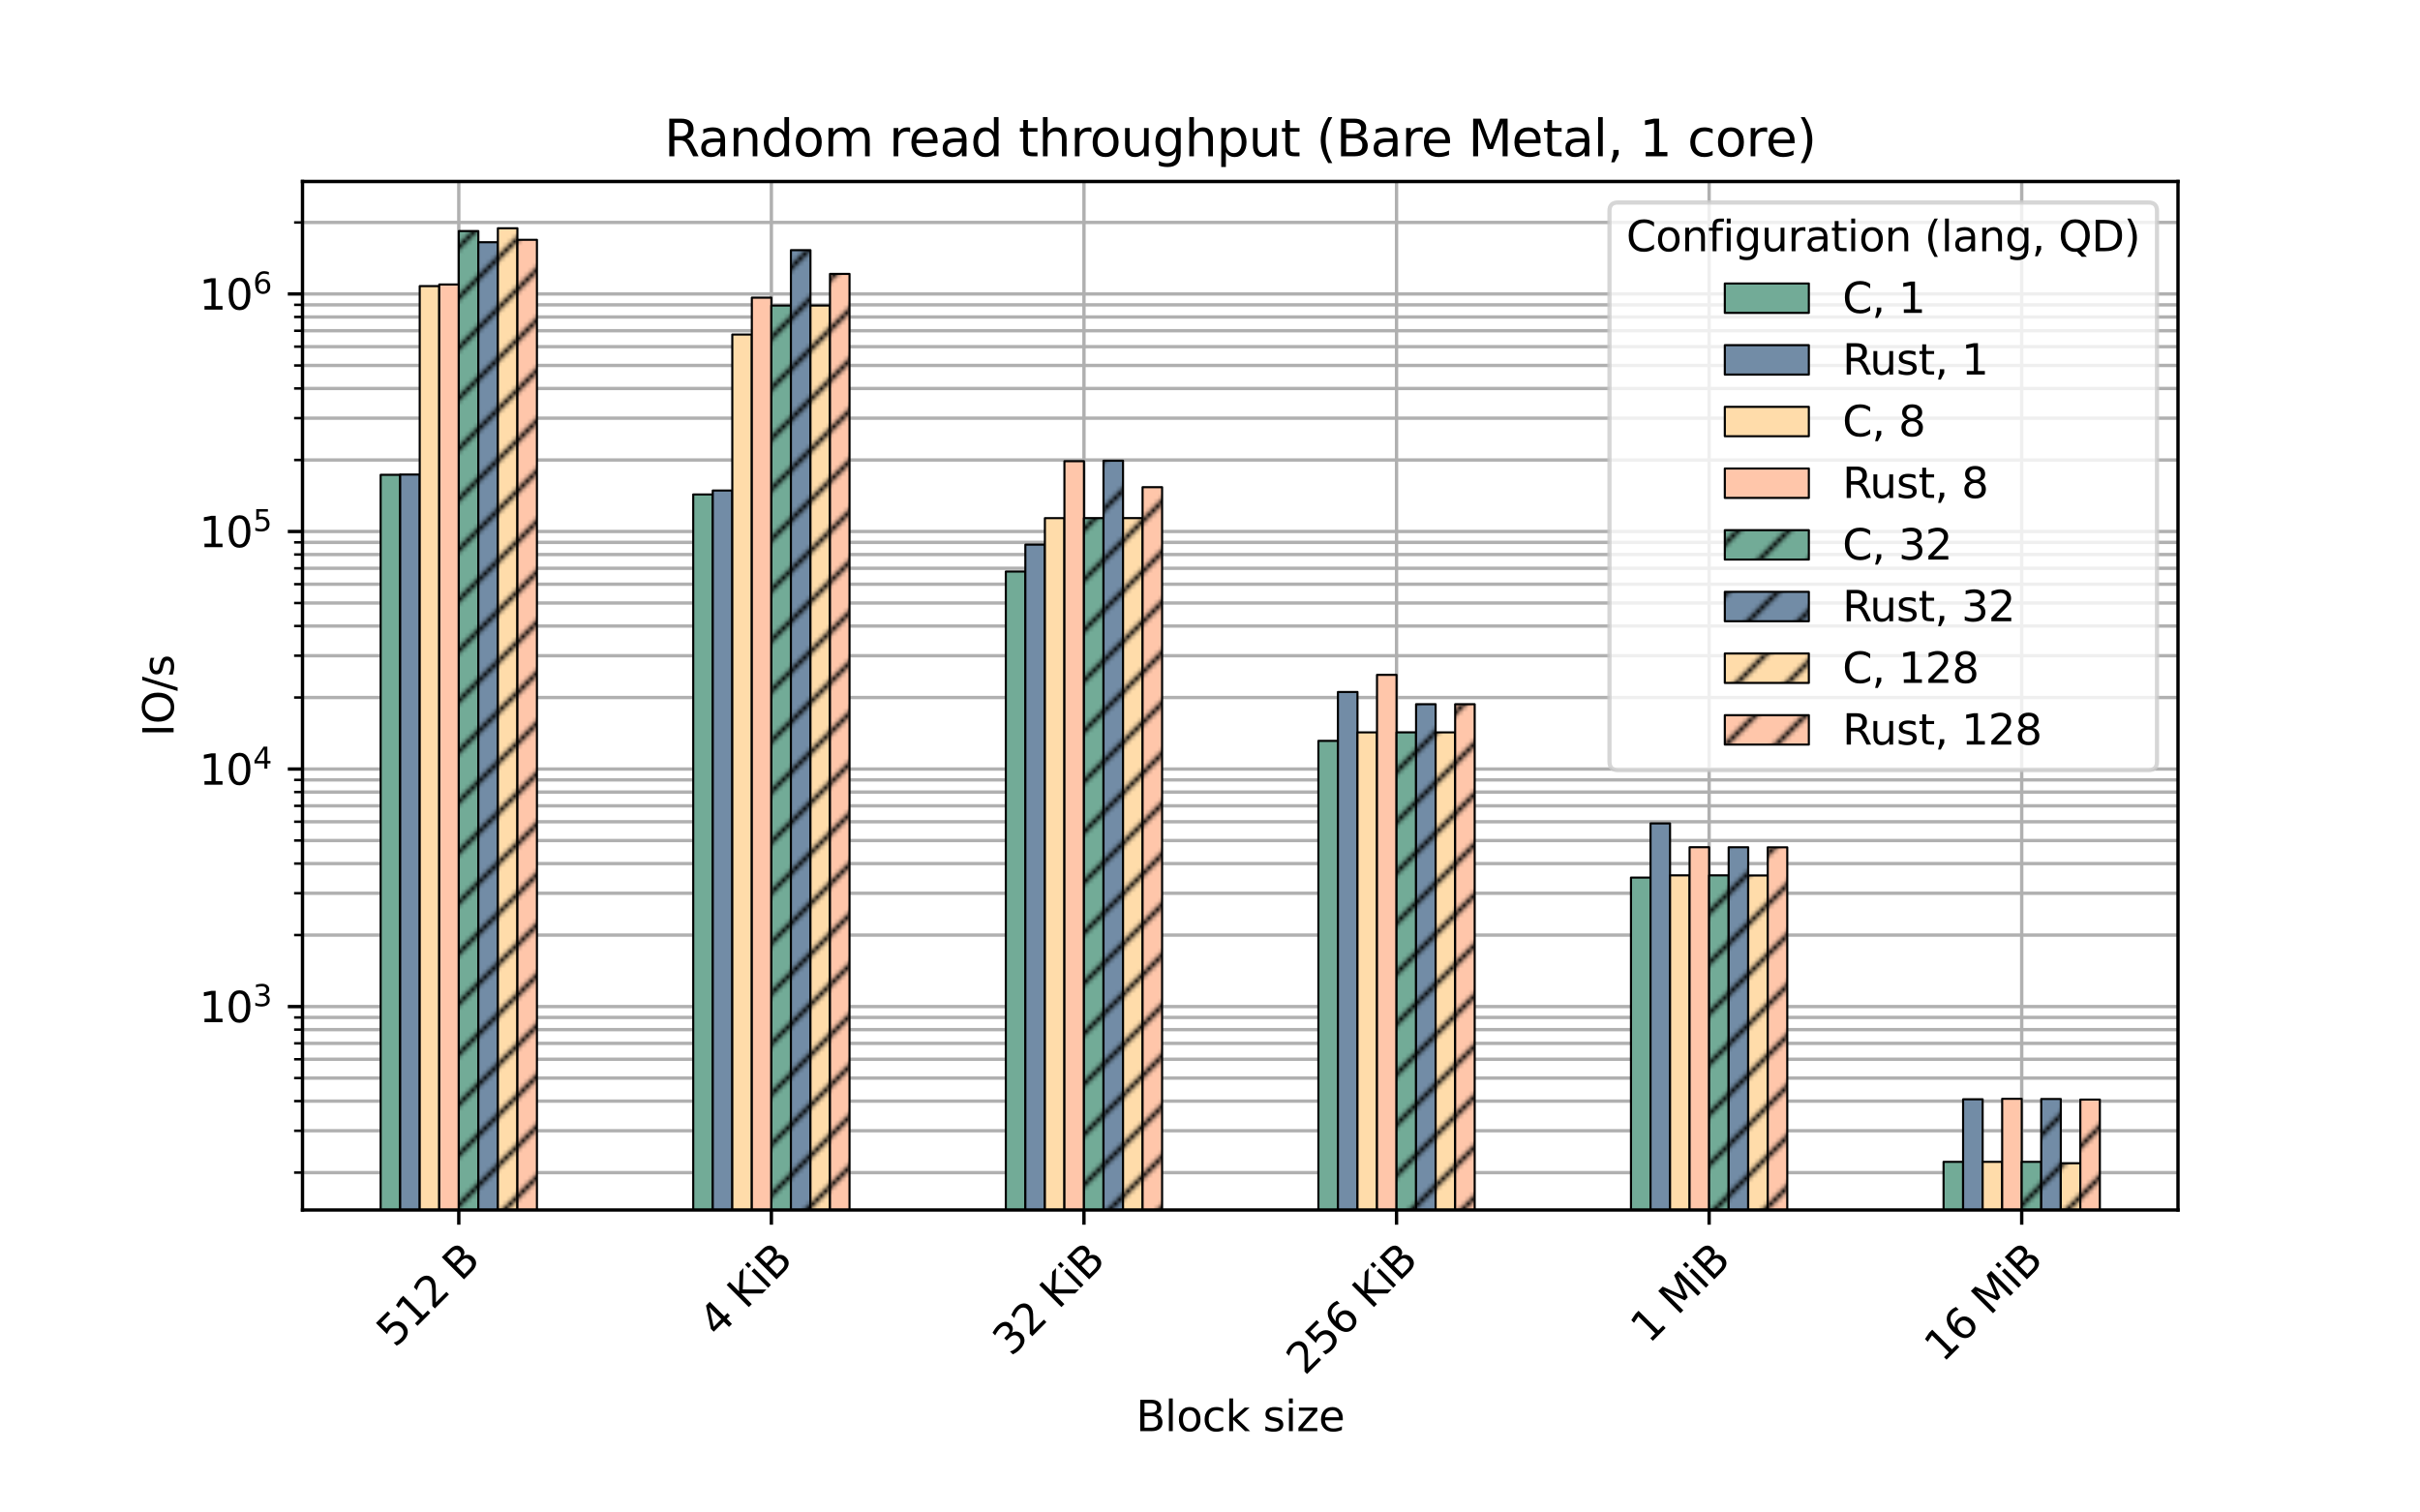 <?xml version="1.0" encoding="utf-8" standalone="no"?>
<!DOCTYPE svg PUBLIC "-//W3C//DTD SVG 1.1//EN"
  "http://www.w3.org/Graphics/SVG/1.1/DTD/svg11.dtd">
<svg xmlns:xlink="http://www.w3.org/1999/xlink" width="576pt" height="360pt" viewBox="0 0 576 360" xmlns="http://www.w3.org/2000/svg" version="1.1">
 <defs>
  <style type="text/css">*{stroke-linejoin: round; stroke-linecap: butt}</style>
 </defs>
 <g id="figure_1">
  <g id="patch_1">
   <path d="M 0 360 
L 576 360 
L 576 0 
L 0 0 
z
" style="fill: #ffffff"/>
  </g>
  <g id="axes_1">
   <g id="patch_2">
    <path d="M 72 288 
L 518.4 288 
L 518.4 43.2 
L 72 43.2 
z
" style="fill: #ffffff"/>
   </g>
   <g id="matplotlib.axis_1">
    <g id="xtick_1">
     <g id="line2d_1">
      <path d="M 109.2 288 
L 109.2 43.2 
" clip-path="url(#p7465d5b34d)" style="fill: none; stroke: #b0b0b0; stroke-width: 0.8; stroke-linecap: square"/>
     </g>
     <g id="line2d_2">
      <defs>
       <path id="m6e7f60234b" d="M 0 0 
L 0 3.5 
" style="stroke: #000000; stroke-width: 0.8"/>
      </defs>
      <g>
       <use xlink:href="#m6e7f60234b" x="109.2" y="288" style="stroke: #000000; stroke-width: 0.8"/>
      </g>
     </g>
     <g id="text_1">
      <!-- 512 B -->
      <g transform="translate(93.977 320.968) rotate(-45) scale(0.1 -0.1)">
       <defs>
        <path id="DejaVuSans-35" d="M 691 4666 
L 3169 4666 
L 3169 4134 
L 1269 4134 
L 1269 2991 
Q 1406 3038 1543 3061 
Q 1681 3084 1819 3084 
Q 2600 3084 3056 2656 
Q 3513 2228 3513 1497 
Q 3513 744 3044 326 
Q 2575 -91 1722 -91 
Q 1428 -91 1123 -41 
Q 819 9 494 109 
L 494 744 
Q 775 591 1075 516 
Q 1375 441 1709 441 
Q 2250 441 2565 725 
Q 2881 1009 2881 1497 
Q 2881 1984 2565 2268 
Q 2250 2553 1709 2553 
Q 1456 2553 1204 2497 
Q 953 2441 691 2322 
L 691 4666 
z
" transform="scale(0.016)"/>
        <path id="DejaVuSans-31" d="M 794 531 
L 1825 531 
L 1825 4091 
L 703 3866 
L 703 4441 
L 1819 4666 
L 2450 4666 
L 2450 531 
L 3481 531 
L 3481 0 
L 794 0 
L 794 531 
z
" transform="scale(0.016)"/>
        <path id="DejaVuSans-32" d="M 1228 531 
L 3431 531 
L 3431 0 
L 469 0 
L 469 531 
Q 828 903 1448 1529 
Q 2069 2156 2228 2338 
Q 2531 2678 2651 2914 
Q 2772 3150 2772 3378 
Q 2772 3750 2511 3984 
Q 2250 4219 1831 4219 
Q 1534 4219 1204 4116 
Q 875 4013 500 3803 
L 500 4441 
Q 881 4594 1212 4672 
Q 1544 4750 1819 4750 
Q 2544 4750 2975 4387 
Q 3406 4025 3406 3419 
Q 3406 3131 3298 2873 
Q 3191 2616 2906 2266 
Q 2828 2175 2409 1742 
Q 1991 1309 1228 531 
z
" transform="scale(0.016)"/>
        <path id="DejaVuSans-20" transform="scale(0.016)"/>
        <path id="DejaVuSans-42" d="M 1259 2228 
L 1259 519 
L 2272 519 
Q 2781 519 3026 730 
Q 3272 941 3272 1375 
Q 3272 1813 3026 2020 
Q 2781 2228 2272 2228 
L 1259 2228 
z
M 1259 4147 
L 1259 2741 
L 2194 2741 
Q 2656 2741 2882 2914 
Q 3109 3088 3109 3444 
Q 3109 3797 2882 3972 
Q 2656 4147 2194 4147 
L 1259 4147 
z
M 628 4666 
L 2241 4666 
Q 2963 4666 3353 4366 
Q 3744 4066 3744 3513 
Q 3744 3084 3544 2831 
Q 3344 2578 2956 2516 
Q 3422 2416 3680 2098 
Q 3938 1781 3938 1306 
Q 3938 681 3513 340 
Q 3088 0 2303 0 
L 628 0 
L 628 4666 
z
" transform="scale(0.016)"/>
       </defs>
       <use xlink:href="#DejaVuSans-35"/>
       <use xlink:href="#DejaVuSans-31" x="63.623"/>
       <use xlink:href="#DejaVuSans-32" x="127.246"/>
       <use xlink:href="#DejaVuSans-20" x="190.869"/>
       <use xlink:href="#DejaVuSans-42" x="222.656"/>
      </g>
     </g>
    </g>
    <g id="xtick_2">
     <g id="line2d_3">
      <path d="M 183.6 288 
L 183.6 43.2 
" clip-path="url(#p7465d5b34d)" style="fill: none; stroke: #b0b0b0; stroke-width: 0.8; stroke-linecap: square"/>
     </g>
     <g id="line2d_4">
      <g>
       <use xlink:href="#m6e7f60234b" x="183.6" y="288" style="stroke: #000000; stroke-width: 0.8"/>
      </g>
     </g>
     <g id="text_2">
      <!-- 4 KiB -->
      <g transform="translate(170.774 318.572) rotate(-45) scale(0.1 -0.1)">
       <defs>
        <path id="DejaVuSans-34" d="M 2419 4116 
L 825 1625 
L 2419 1625 
L 2419 4116 
z
M 2253 4666 
L 3047 4666 
L 3047 1625 
L 3713 1625 
L 3713 1100 
L 3047 1100 
L 3047 0 
L 2419 0 
L 2419 1100 
L 313 1100 
L 313 1709 
L 2253 4666 
z
" transform="scale(0.016)"/>
        <path id="DejaVuSans-4b" d="M 628 4666 
L 1259 4666 
L 1259 2694 
L 3353 4666 
L 4166 4666 
L 1850 2491 
L 4331 0 
L 3500 0 
L 1259 2247 
L 1259 0 
L 628 0 
L 628 4666 
z
" transform="scale(0.016)"/>
        <path id="DejaVuSans-69" d="M 603 3500 
L 1178 3500 
L 1178 0 
L 603 0 
L 603 3500 
z
M 603 4863 
L 1178 4863 
L 1178 4134 
L 603 4134 
L 603 4863 
z
" transform="scale(0.016)"/>
       </defs>
       <use xlink:href="#DejaVuSans-34"/>
       <use xlink:href="#DejaVuSans-20" x="63.623"/>
       <use xlink:href="#DejaVuSans-4b" x="95.41"/>
       <use xlink:href="#DejaVuSans-69" x="160.986"/>
       <use xlink:href="#DejaVuSans-42" x="188.77"/>
      </g>
     </g>
    </g>
    <g id="xtick_3">
     <g id="line2d_5">
      <path d="M 258 288 
L 258 43.2 
" clip-path="url(#p7465d5b34d)" style="fill: none; stroke: #b0b0b0; stroke-width: 0.8; stroke-linecap: square"/>
     </g>
     <g id="line2d_6">
      <g>
       <use xlink:href="#m6e7f60234b" x="258" y="288" style="stroke: #000000; stroke-width: 0.8"/>
      </g>
     </g>
     <g id="text_3">
      <!-- 32 KiB -->
      <g transform="translate(240.675 323.071) rotate(-45) scale(0.1 -0.1)">
       <defs>
        <path id="DejaVuSans-33" d="M 2597 2516 
Q 3050 2419 3304 2112 
Q 3559 1806 3559 1356 
Q 3559 666 3084 287 
Q 2609 -91 1734 -91 
Q 1441 -91 1130 -33 
Q 819 25 488 141 
L 488 750 
Q 750 597 1062 519 
Q 1375 441 1716 441 
Q 2309 441 2620 675 
Q 2931 909 2931 1356 
Q 2931 1769 2642 2001 
Q 2353 2234 1838 2234 
L 1294 2234 
L 1294 2753 
L 1863 2753 
Q 2328 2753 2575 2939 
Q 2822 3125 2822 3475 
Q 2822 3834 2567 4026 
Q 2313 4219 1838 4219 
Q 1578 4219 1281 4162 
Q 984 4106 628 3988 
L 628 4550 
Q 988 4650 1302 4700 
Q 1616 4750 1894 4750 
Q 2613 4750 3031 4423 
Q 3450 4097 3450 3541 
Q 3450 3153 3228 2886 
Q 3006 2619 2597 2516 
z
" transform="scale(0.016)"/>
       </defs>
       <use xlink:href="#DejaVuSans-33"/>
       <use xlink:href="#DejaVuSans-32" x="63.623"/>
       <use xlink:href="#DejaVuSans-20" x="127.246"/>
       <use xlink:href="#DejaVuSans-4b" x="159.033"/>
       <use xlink:href="#DejaVuSans-69" x="224.609"/>
       <use xlink:href="#DejaVuSans-42" x="252.393"/>
      </g>
     </g>
    </g>
    <g id="xtick_4">
     <g id="line2d_7">
      <path d="M 332.4 288 
L 332.4 43.2 
" clip-path="url(#p7465d5b34d)" style="fill: none; stroke: #b0b0b0; stroke-width: 0.8; stroke-linecap: square"/>
     </g>
     <g id="line2d_8">
      <g>
       <use xlink:href="#m6e7f60234b" x="332.4" y="288" style="stroke: #000000; stroke-width: 0.8"/>
      </g>
     </g>
     <g id="text_4">
      <!-- 256 KiB -->
      <g transform="translate(310.576 327.57) rotate(-45) scale(0.1 -0.1)">
       <defs>
        <path id="DejaVuSans-36" d="M 2113 2584 
Q 1688 2584 1439 2293 
Q 1191 2003 1191 1497 
Q 1191 994 1439 701 
Q 1688 409 2113 409 
Q 2538 409 2786 701 
Q 3034 994 3034 1497 
Q 3034 2003 2786 2293 
Q 2538 2584 2113 2584 
z
M 3366 4563 
L 3366 3988 
Q 3128 4100 2886 4159 
Q 2644 4219 2406 4219 
Q 1781 4219 1451 3797 
Q 1122 3375 1075 2522 
Q 1259 2794 1537 2939 
Q 1816 3084 2150 3084 
Q 2853 3084 3261 2657 
Q 3669 2231 3669 1497 
Q 3669 778 3244 343 
Q 2819 -91 2113 -91 
Q 1303 -91 875 529 
Q 447 1150 447 2328 
Q 447 3434 972 4092 
Q 1497 4750 2381 4750 
Q 2619 4750 2861 4703 
Q 3103 4656 3366 4563 
z
" transform="scale(0.016)"/>
       </defs>
       <use xlink:href="#DejaVuSans-32"/>
       <use xlink:href="#DejaVuSans-35" x="63.623"/>
       <use xlink:href="#DejaVuSans-36" x="127.246"/>
       <use xlink:href="#DejaVuSans-20" x="190.869"/>
       <use xlink:href="#DejaVuSans-4b" x="222.656"/>
       <use xlink:href="#DejaVuSans-69" x="288.232"/>
       <use xlink:href="#DejaVuSans-42" x="316.016"/>
      </g>
     </g>
    </g>
    <g id="xtick_5">
     <g id="line2d_9">
      <path d="M 406.8 288 
L 406.8 43.2 
" clip-path="url(#p7465d5b34d)" style="fill: none; stroke: #b0b0b0; stroke-width: 0.8; stroke-linecap: square"/>
     </g>
     <g id="line2d_10">
      <g>
       <use xlink:href="#m6e7f60234b" x="406.8" y="288" style="stroke: #000000; stroke-width: 0.8"/>
      </g>
     </g>
     <g id="text_5">
      <!-- 1 MiB -->
      <g transform="translate(392.51 320.036) rotate(-45) scale(0.1 -0.1)">
       <defs>
        <path id="DejaVuSans-4d" d="M 628 4666 
L 1569 4666 
L 2759 1491 
L 3956 4666 
L 4897 4666 
L 4897 0 
L 4281 0 
L 4281 4097 
L 3078 897 
L 2444 897 
L 1241 4097 
L 1241 0 
L 628 0 
L 628 4666 
z
" transform="scale(0.016)"/>
       </defs>
       <use xlink:href="#DejaVuSans-31"/>
       <use xlink:href="#DejaVuSans-20" x="63.623"/>
       <use xlink:href="#DejaVuSans-4d" x="95.41"/>
       <use xlink:href="#DejaVuSans-69" x="181.689"/>
       <use xlink:href="#DejaVuSans-42" x="209.473"/>
      </g>
     </g>
    </g>
    <g id="xtick_6">
     <g id="line2d_11">
      <path d="M 481.2 288 
L 481.2 43.2 
" clip-path="url(#p7465d5b34d)" style="fill: none; stroke: #b0b0b0; stroke-width: 0.8; stroke-linecap: square"/>
     </g>
     <g id="line2d_12">
      <g>
       <use xlink:href="#m6e7f60234b" x="481.2" y="288" style="stroke: #000000; stroke-width: 0.8"/>
      </g>
     </g>
     <g id="text_6">
      <!-- 16 MiB -->
      <g transform="translate(462.411 324.535) rotate(-45) scale(0.1 -0.1)">
       <use xlink:href="#DejaVuSans-31"/>
       <use xlink:href="#DejaVuSans-36" x="63.623"/>
       <use xlink:href="#DejaVuSans-20" x="127.246"/>
       <use xlink:href="#DejaVuSans-4d" x="159.033"/>
       <use xlink:href="#DejaVuSans-69" x="245.312"/>
       <use xlink:href="#DejaVuSans-42" x="273.096"/>
      </g>
     </g>
    </g>
    <g id="text_7">
     <!-- Block size -->
     <g transform="translate(270.393 340.639) scale(0.1 -0.1)">
      <defs>
       <path id="DejaVuSans-6c" d="M 603 4863 
L 1178 4863 
L 1178 0 
L 603 0 
L 603 4863 
z
" transform="scale(0.016)"/>
       <path id="DejaVuSans-6f" d="M 1959 3097 
Q 1497 3097 1228 2736 
Q 959 2375 959 1747 
Q 959 1119 1226 758 
Q 1494 397 1959 397 
Q 2419 397 2687 759 
Q 2956 1122 2956 1747 
Q 2956 2369 2687 2733 
Q 2419 3097 1959 3097 
z
M 1959 3584 
Q 2709 3584 3137 3096 
Q 3566 2609 3566 1747 
Q 3566 888 3137 398 
Q 2709 -91 1959 -91 
Q 1206 -91 779 398 
Q 353 888 353 1747 
Q 353 2609 779 3096 
Q 1206 3584 1959 3584 
z
" transform="scale(0.016)"/>
       <path id="DejaVuSans-63" d="M 3122 3366 
L 3122 2828 
Q 2878 2963 2633 3030 
Q 2388 3097 2138 3097 
Q 1578 3097 1268 2742 
Q 959 2388 959 1747 
Q 959 1106 1268 751 
Q 1578 397 2138 397 
Q 2388 397 2633 464 
Q 2878 531 3122 666 
L 3122 134 
Q 2881 22 2623 -34 
Q 2366 -91 2075 -91 
Q 1284 -91 818 406 
Q 353 903 353 1747 
Q 353 2603 823 3093 
Q 1294 3584 2113 3584 
Q 2378 3584 2631 3529 
Q 2884 3475 3122 3366 
z
" transform="scale(0.016)"/>
       <path id="DejaVuSans-6b" d="M 581 4863 
L 1159 4863 
L 1159 1991 
L 2875 3500 
L 3609 3500 
L 1753 1863 
L 3688 0 
L 2938 0 
L 1159 1709 
L 1159 0 
L 581 0 
L 581 4863 
z
" transform="scale(0.016)"/>
       <path id="DejaVuSans-73" d="M 2834 3397 
L 2834 2853 
Q 2591 2978 2328 3040 
Q 2066 3103 1784 3103 
Q 1356 3103 1142 2972 
Q 928 2841 928 2578 
Q 928 2378 1081 2264 
Q 1234 2150 1697 2047 
L 1894 2003 
Q 2506 1872 2764 1633 
Q 3022 1394 3022 966 
Q 3022 478 2636 193 
Q 2250 -91 1575 -91 
Q 1294 -91 989 -36 
Q 684 19 347 128 
L 347 722 
Q 666 556 975 473 
Q 1284 391 1588 391 
Q 1994 391 2212 530 
Q 2431 669 2431 922 
Q 2431 1156 2273 1281 
Q 2116 1406 1581 1522 
L 1381 1569 
Q 847 1681 609 1914 
Q 372 2147 372 2553 
Q 372 3047 722 3315 
Q 1072 3584 1716 3584 
Q 2034 3584 2315 3537 
Q 2597 3491 2834 3397 
z
" transform="scale(0.016)"/>
       <path id="DejaVuSans-7a" d="M 353 3500 
L 3084 3500 
L 3084 2975 
L 922 459 
L 3084 459 
L 3084 0 
L 275 0 
L 275 525 
L 2438 3041 
L 353 3041 
L 353 3500 
z
" transform="scale(0.016)"/>
       <path id="DejaVuSans-65" d="M 3597 1894 
L 3597 1613 
L 953 1613 
Q 991 1019 1311 708 
Q 1631 397 2203 397 
Q 2534 397 2845 478 
Q 3156 559 3463 722 
L 3463 178 
Q 3153 47 2828 -22 
Q 2503 -91 2169 -91 
Q 1331 -91 842 396 
Q 353 884 353 1716 
Q 353 2575 817 3079 
Q 1281 3584 2069 3584 
Q 2775 3584 3186 3129 
Q 3597 2675 3597 1894 
z
M 3022 2063 
Q 3016 2534 2758 2815 
Q 2500 3097 2075 3097 
Q 1594 3097 1305 2825 
Q 1016 2553 972 2059 
L 3022 2063 
z
" transform="scale(0.016)"/>
      </defs>
      <use xlink:href="#DejaVuSans-42"/>
      <use xlink:href="#DejaVuSans-6c" x="68.604"/>
      <use xlink:href="#DejaVuSans-6f" x="96.387"/>
      <use xlink:href="#DejaVuSans-63" x="157.568"/>
      <use xlink:href="#DejaVuSans-6b" x="212.549"/>
      <use xlink:href="#DejaVuSans-20" x="270.459"/>
      <use xlink:href="#DejaVuSans-73" x="302.246"/>
      <use xlink:href="#DejaVuSans-69" x="354.346"/>
      <use xlink:href="#DejaVuSans-7a" x="382.129"/>
      <use xlink:href="#DejaVuSans-65" x="434.619"/>
     </g>
    </g>
   </g>
   <g id="matplotlib.axis_2">
    <g id="ytick_1">
     <g id="line2d_13">
      <path d="M 72 239.583 
L 518.4 239.583 
" clip-path="url(#p7465d5b34d)" style="fill: none; stroke: #b0b0b0; stroke-width: 0.8; stroke-linecap: square"/>
     </g>
     <g id="line2d_14">
      <defs>
       <path id="me1740127df" d="M 0 0 
L -3.5 0 
" style="stroke: #000000; stroke-width: 0.8"/>
      </defs>
      <g>
       <use xlink:href="#me1740127df" x="72" y="239.583" style="stroke: #000000; stroke-width: 0.8"/>
      </g>
     </g>
     <g id="text_8">
      <!-- $\mathdefault{10^{3}}$ -->
      <g transform="translate(47.4 243.382) scale(0.1 -0.1)">
       <defs>
        <path id="DejaVuSans-30" d="M 2034 4250 
Q 1547 4250 1301 3770 
Q 1056 3291 1056 2328 
Q 1056 1369 1301 889 
Q 1547 409 2034 409 
Q 2525 409 2770 889 
Q 3016 1369 3016 2328 
Q 3016 3291 2770 3770 
Q 2525 4250 2034 4250 
z
M 2034 4750 
Q 2819 4750 3233 4129 
Q 3647 3509 3647 2328 
Q 3647 1150 3233 529 
Q 2819 -91 2034 -91 
Q 1250 -91 836 529 
Q 422 1150 422 2328 
Q 422 3509 836 4129 
Q 1250 4750 2034 4750 
z
" transform="scale(0.016)"/>
       </defs>
       <use xlink:href="#DejaVuSans-31" transform="translate(0 0.766)"/>
       <use xlink:href="#DejaVuSans-30" transform="translate(63.623 0.766)"/>
       <use xlink:href="#DejaVuSans-33" transform="translate(128.203 39.047) scale(0.7)"/>
      </g>
     </g>
    </g>
    <g id="ytick_2">
     <g id="line2d_15">
      <path d="M 72 183.044 
L 518.4 183.044 
" clip-path="url(#p7465d5b34d)" style="fill: none; stroke: #b0b0b0; stroke-width: 0.8; stroke-linecap: square"/>
     </g>
     <g id="line2d_16">
      <g>
       <use xlink:href="#me1740127df" x="72" y="183.044" style="stroke: #000000; stroke-width: 0.8"/>
      </g>
     </g>
     <g id="text_9">
      <!-- $\mathdefault{10^{4}}$ -->
      <g transform="translate(47.4 186.844) scale(0.1 -0.1)">
       <use xlink:href="#DejaVuSans-31" transform="translate(0 0.684)"/>
       <use xlink:href="#DejaVuSans-30" transform="translate(63.623 0.684)"/>
       <use xlink:href="#DejaVuSans-34" transform="translate(128.203 38.966) scale(0.7)"/>
      </g>
     </g>
    </g>
    <g id="ytick_3">
     <g id="line2d_17">
      <path d="M 72 126.506 
L 518.4 126.506 
" clip-path="url(#p7465d5b34d)" style="fill: none; stroke: #b0b0b0; stroke-width: 0.8; stroke-linecap: square"/>
     </g>
     <g id="line2d_18">
      <g>
       <use xlink:href="#me1740127df" x="72" y="126.506" style="stroke: #000000; stroke-width: 0.8"/>
      </g>
     </g>
     <g id="text_10">
      <!-- $\mathdefault{10^{5}}$ -->
      <g transform="translate(47.4 130.305) scale(0.1 -0.1)">
       <use xlink:href="#DejaVuSans-31" transform="translate(0 0.684)"/>
       <use xlink:href="#DejaVuSans-30" transform="translate(63.623 0.684)"/>
       <use xlink:href="#DejaVuSans-35" transform="translate(128.203 38.966) scale(0.7)"/>
      </g>
     </g>
    </g>
    <g id="ytick_4">
     <g id="line2d_19">
      <path d="M 72 69.968 
L 518.4 69.968 
" clip-path="url(#p7465d5b34d)" style="fill: none; stroke: #b0b0b0; stroke-width: 0.8; stroke-linecap: square"/>
     </g>
     <g id="line2d_20">
      <g>
       <use xlink:href="#me1740127df" x="72" y="69.968" style="stroke: #000000; stroke-width: 0.8"/>
      </g>
     </g>
     <g id="text_11">
      <!-- $\mathdefault{10^{6}}$ -->
      <g transform="translate(47.4 73.767) scale(0.1 -0.1)">
       <use xlink:href="#DejaVuSans-31" transform="translate(0 0.766)"/>
       <use xlink:href="#DejaVuSans-30" transform="translate(63.623 0.766)"/>
       <use xlink:href="#DejaVuSans-36" transform="translate(128.203 39.047) scale(0.7)"/>
      </g>
     </g>
    </g>
    <g id="ytick_5">
     <g id="line2d_21">
      <path d="M 72 279.101 
L 518.4 279.101 
" clip-path="url(#p7465d5b34d)" style="fill: none; stroke: #b0b0b0; stroke-width: 0.8; stroke-linecap: square"/>
     </g>
     <g id="line2d_22">
      <defs>
       <path id="m86534d9448" d="M 0 0 
L -2 0 
" style="stroke: #000000; stroke-width: 0.6"/>
      </defs>
      <g>
       <use xlink:href="#m86534d9448" x="72" y="279.101" style="stroke: #000000; stroke-width: 0.6"/>
      </g>
     </g>
    </g>
    <g id="ytick_6">
     <g id="line2d_23">
      <path d="M 72 269.145 
L 518.4 269.145 
" clip-path="url(#p7465d5b34d)" style="fill: none; stroke: #b0b0b0; stroke-width: 0.8; stroke-linecap: square"/>
     </g>
     <g id="line2d_24">
      <g>
       <use xlink:href="#m86534d9448" x="72" y="269.145" style="stroke: #000000; stroke-width: 0.6"/>
      </g>
     </g>
    </g>
    <g id="ytick_7">
     <g id="line2d_25">
      <path d="M 72 262.081 
L 518.4 262.081 
" clip-path="url(#p7465d5b34d)" style="fill: none; stroke: #b0b0b0; stroke-width: 0.8; stroke-linecap: square"/>
     </g>
     <g id="line2d_26">
      <g>
       <use xlink:href="#m86534d9448" x="72" y="262.081" style="stroke: #000000; stroke-width: 0.6"/>
      </g>
     </g>
    </g>
    <g id="ytick_8">
     <g id="line2d_27">
      <path d="M 72 256.602 
L 518.4 256.602 
" clip-path="url(#p7465d5b34d)" style="fill: none; stroke: #b0b0b0; stroke-width: 0.8; stroke-linecap: square"/>
     </g>
     <g id="line2d_28">
      <g>
       <use xlink:href="#m86534d9448" x="72" y="256.602" style="stroke: #000000; stroke-width: 0.6"/>
      </g>
     </g>
    </g>
    <g id="ytick_9">
     <g id="line2d_29">
      <path d="M 72 252.126 
L 518.4 252.126 
" clip-path="url(#p7465d5b34d)" style="fill: none; stroke: #b0b0b0; stroke-width: 0.8; stroke-linecap: square"/>
     </g>
     <g id="line2d_30">
      <g>
       <use xlink:href="#m86534d9448" x="72" y="252.126" style="stroke: #000000; stroke-width: 0.6"/>
      </g>
     </g>
    </g>
    <g id="ytick_10">
     <g id="line2d_31">
      <path d="M 72 248.34 
L 518.4 248.34 
" clip-path="url(#p7465d5b34d)" style="fill: none; stroke: #b0b0b0; stroke-width: 0.8; stroke-linecap: square"/>
     </g>
     <g id="line2d_32">
      <g>
       <use xlink:href="#m86534d9448" x="72" y="248.34" style="stroke: #000000; stroke-width: 0.6"/>
      </g>
     </g>
    </g>
    <g id="ytick_11">
     <g id="line2d_33">
      <path d="M 72 245.062 
L 518.4 245.062 
" clip-path="url(#p7465d5b34d)" style="fill: none; stroke: #b0b0b0; stroke-width: 0.8; stroke-linecap: square"/>
     </g>
     <g id="line2d_34">
      <g>
       <use xlink:href="#m86534d9448" x="72" y="245.062" style="stroke: #000000; stroke-width: 0.6"/>
      </g>
     </g>
    </g>
    <g id="ytick_12">
     <g id="line2d_35">
      <path d="M 72 242.17 
L 518.4 242.17 
" clip-path="url(#p7465d5b34d)" style="fill: none; stroke: #b0b0b0; stroke-width: 0.8; stroke-linecap: square"/>
     </g>
     <g id="line2d_36">
      <g>
       <use xlink:href="#m86534d9448" x="72" y="242.17" style="stroke: #000000; stroke-width: 0.6"/>
      </g>
     </g>
    </g>
    <g id="ytick_13">
     <g id="line2d_37">
      <path d="M 72 222.563 
L 518.4 222.563 
" clip-path="url(#p7465d5b34d)" style="fill: none; stroke: #b0b0b0; stroke-width: 0.8; stroke-linecap: square"/>
     </g>
     <g id="line2d_38">
      <g>
       <use xlink:href="#m86534d9448" x="72" y="222.563" style="stroke: #000000; stroke-width: 0.6"/>
      </g>
     </g>
    </g>
    <g id="ytick_14">
     <g id="line2d_39">
      <path d="M 72 212.607 
L 518.4 212.607 
" clip-path="url(#p7465d5b34d)" style="fill: none; stroke: #b0b0b0; stroke-width: 0.8; stroke-linecap: square"/>
     </g>
     <g id="line2d_40">
      <g>
       <use xlink:href="#m86534d9448" x="72" y="212.607" style="stroke: #000000; stroke-width: 0.6"/>
      </g>
     </g>
    </g>
    <g id="ytick_15">
     <g id="line2d_41">
      <path d="M 72 205.543 
L 518.4 205.543 
" clip-path="url(#p7465d5b34d)" style="fill: none; stroke: #b0b0b0; stroke-width: 0.8; stroke-linecap: square"/>
     </g>
     <g id="line2d_42">
      <g>
       <use xlink:href="#m86534d9448" x="72" y="205.543" style="stroke: #000000; stroke-width: 0.6"/>
      </g>
     </g>
    </g>
    <g id="ytick_16">
     <g id="line2d_43">
      <path d="M 72 200.064 
L 518.4 200.064 
" clip-path="url(#p7465d5b34d)" style="fill: none; stroke: #b0b0b0; stroke-width: 0.8; stroke-linecap: square"/>
     </g>
     <g id="line2d_44">
      <g>
       <use xlink:href="#m86534d9448" x="72" y="200.064" style="stroke: #000000; stroke-width: 0.6"/>
      </g>
     </g>
    </g>
    <g id="ytick_17">
     <g id="line2d_45">
      <path d="M 72 195.587 
L 518.4 195.587 
" clip-path="url(#p7465d5b34d)" style="fill: none; stroke: #b0b0b0; stroke-width: 0.8; stroke-linecap: square"/>
     </g>
     <g id="line2d_46">
      <g>
       <use xlink:href="#m86534d9448" x="72" y="195.587" style="stroke: #000000; stroke-width: 0.6"/>
      </g>
     </g>
    </g>
    <g id="ytick_18">
     <g id="line2d_47">
      <path d="M 72 191.802 
L 518.4 191.802 
" clip-path="url(#p7465d5b34d)" style="fill: none; stroke: #b0b0b0; stroke-width: 0.8; stroke-linecap: square"/>
     </g>
     <g id="line2d_48">
      <g>
       <use xlink:href="#m86534d9448" x="72" y="191.802" style="stroke: #000000; stroke-width: 0.6"/>
      </g>
     </g>
    </g>
    <g id="ytick_19">
     <g id="line2d_49">
      <path d="M 72 188.523 
L 518.4 188.523 
" clip-path="url(#p7465d5b34d)" style="fill: none; stroke: #b0b0b0; stroke-width: 0.8; stroke-linecap: square"/>
     </g>
     <g id="line2d_50">
      <g>
       <use xlink:href="#m86534d9448" x="72" y="188.523" style="stroke: #000000; stroke-width: 0.6"/>
      </g>
     </g>
    </g>
    <g id="ytick_20">
     <g id="line2d_51">
      <path d="M 72 185.631 
L 518.4 185.631 
" clip-path="url(#p7465d5b34d)" style="fill: none; stroke: #b0b0b0; stroke-width: 0.8; stroke-linecap: square"/>
     </g>
     <g id="line2d_52">
      <g>
       <use xlink:href="#m86534d9448" x="72" y="185.631" style="stroke: #000000; stroke-width: 0.6"/>
      </g>
     </g>
    </g>
    <g id="ytick_21">
     <g id="line2d_53">
      <path d="M 72 166.025 
L 518.4 166.025 
" clip-path="url(#p7465d5b34d)" style="fill: none; stroke: #b0b0b0; stroke-width: 0.8; stroke-linecap: square"/>
     </g>
     <g id="line2d_54">
      <g>
       <use xlink:href="#m86534d9448" x="72" y="166.025" style="stroke: #000000; stroke-width: 0.6"/>
      </g>
     </g>
    </g>
    <g id="ytick_22">
     <g id="line2d_55">
      <path d="M 72 156.069 
L 518.4 156.069 
" clip-path="url(#p7465d5b34d)" style="fill: none; stroke: #b0b0b0; stroke-width: 0.8; stroke-linecap: square"/>
     </g>
     <g id="line2d_56">
      <g>
       <use xlink:href="#m86534d9448" x="72" y="156.069" style="stroke: #000000; stroke-width: 0.6"/>
      </g>
     </g>
    </g>
    <g id="ytick_23">
     <g id="line2d_57">
      <path d="M 72 149.005 
L 518.4 149.005 
" clip-path="url(#p7465d5b34d)" style="fill: none; stroke: #b0b0b0; stroke-width: 0.8; stroke-linecap: square"/>
     </g>
     <g id="line2d_58">
      <g>
       <use xlink:href="#m86534d9448" x="72" y="149.005" style="stroke: #000000; stroke-width: 0.6"/>
      </g>
     </g>
    </g>
    <g id="ytick_24">
     <g id="line2d_59">
      <path d="M 72 143.526 
L 518.4 143.526 
" clip-path="url(#p7465d5b34d)" style="fill: none; stroke: #b0b0b0; stroke-width: 0.8; stroke-linecap: square"/>
     </g>
     <g id="line2d_60">
      <g>
       <use xlink:href="#m86534d9448" x="72" y="143.526" style="stroke: #000000; stroke-width: 0.6"/>
      </g>
     </g>
    </g>
    <g id="ytick_25">
     <g id="line2d_61">
      <path d="M 72 139.049 
L 518.4 139.049 
" clip-path="url(#p7465d5b34d)" style="fill: none; stroke: #b0b0b0; stroke-width: 0.8; stroke-linecap: square"/>
     </g>
     <g id="line2d_62">
      <g>
       <use xlink:href="#m86534d9448" x="72" y="139.049" style="stroke: #000000; stroke-width: 0.6"/>
      </g>
     </g>
    </g>
    <g id="ytick_26">
     <g id="line2d_63">
      <path d="M 72 135.264 
L 518.4 135.264 
" clip-path="url(#p7465d5b34d)" style="fill: none; stroke: #b0b0b0; stroke-width: 0.8; stroke-linecap: square"/>
     </g>
     <g id="line2d_64">
      <g>
       <use xlink:href="#m86534d9448" x="72" y="135.264" style="stroke: #000000; stroke-width: 0.6"/>
      </g>
     </g>
    </g>
    <g id="ytick_27">
     <g id="line2d_65">
      <path d="M 72 131.985 
L 518.4 131.985 
" clip-path="url(#p7465d5b34d)" style="fill: none; stroke: #b0b0b0; stroke-width: 0.8; stroke-linecap: square"/>
     </g>
     <g id="line2d_66">
      <g>
       <use xlink:href="#m86534d9448" x="72" y="131.985" style="stroke: #000000; stroke-width: 0.6"/>
      </g>
     </g>
    </g>
    <g id="ytick_28">
     <g id="line2d_67">
      <path d="M 72 129.093 
L 518.4 129.093 
" clip-path="url(#p7465d5b34d)" style="fill: none; stroke: #b0b0b0; stroke-width: 0.8; stroke-linecap: square"/>
     </g>
     <g id="line2d_68">
      <g>
       <use xlink:href="#m86534d9448" x="72" y="129.093" style="stroke: #000000; stroke-width: 0.6"/>
      </g>
     </g>
    </g>
    <g id="ytick_29">
     <g id="line2d_69">
      <path d="M 72 109.486 
L 518.4 109.486 
" clip-path="url(#p7465d5b34d)" style="fill: none; stroke: #b0b0b0; stroke-width: 0.8; stroke-linecap: square"/>
     </g>
     <g id="line2d_70">
      <g>
       <use xlink:href="#m86534d9448" x="72" y="109.486" style="stroke: #000000; stroke-width: 0.6"/>
      </g>
     </g>
    </g>
    <g id="ytick_30">
     <g id="line2d_71">
      <path d="M 72 99.531 
L 518.4 99.531 
" clip-path="url(#p7465d5b34d)" style="fill: none; stroke: #b0b0b0; stroke-width: 0.8; stroke-linecap: square"/>
     </g>
     <g id="line2d_72">
      <g>
       <use xlink:href="#m86534d9448" x="72" y="99.531" style="stroke: #000000; stroke-width: 0.6"/>
      </g>
     </g>
    </g>
    <g id="ytick_31">
     <g id="line2d_73">
      <path d="M 72 92.467 
L 518.4 92.467 
" clip-path="url(#p7465d5b34d)" style="fill: none; stroke: #b0b0b0; stroke-width: 0.8; stroke-linecap: square"/>
     </g>
     <g id="line2d_74">
      <g>
       <use xlink:href="#m86534d9448" x="72" y="92.467" style="stroke: #000000; stroke-width: 0.6"/>
      </g>
     </g>
    </g>
    <g id="ytick_32">
     <g id="line2d_75">
      <path d="M 72 86.988 
L 518.4 86.988 
" clip-path="url(#p7465d5b34d)" style="fill: none; stroke: #b0b0b0; stroke-width: 0.8; stroke-linecap: square"/>
     </g>
     <g id="line2d_76">
      <g>
       <use xlink:href="#m86534d9448" x="72" y="86.988" style="stroke: #000000; stroke-width: 0.6"/>
      </g>
     </g>
    </g>
    <g id="ytick_33">
     <g id="line2d_77">
      <path d="M 72 82.511 
L 518.4 82.511 
" clip-path="url(#p7465d5b34d)" style="fill: none; stroke: #b0b0b0; stroke-width: 0.8; stroke-linecap: square"/>
     </g>
     <g id="line2d_78">
      <g>
       <use xlink:href="#m86534d9448" x="72" y="82.511" style="stroke: #000000; stroke-width: 0.6"/>
      </g>
     </g>
    </g>
    <g id="ytick_34">
     <g id="line2d_79">
      <path d="M 72 78.726 
L 518.4 78.726 
" clip-path="url(#p7465d5b34d)" style="fill: none; stroke: #b0b0b0; stroke-width: 0.8; stroke-linecap: square"/>
     </g>
     <g id="line2d_80">
      <g>
       <use xlink:href="#m86534d9448" x="72" y="78.726" style="stroke: #000000; stroke-width: 0.6"/>
      </g>
     </g>
    </g>
    <g id="ytick_35">
     <g id="line2d_81">
      <path d="M 72 75.447 
L 518.4 75.447 
" clip-path="url(#p7465d5b34d)" style="fill: none; stroke: #b0b0b0; stroke-width: 0.8; stroke-linecap: square"/>
     </g>
     <g id="line2d_82">
      <g>
       <use xlink:href="#m86534d9448" x="72" y="75.447" style="stroke: #000000; stroke-width: 0.6"/>
      </g>
     </g>
    </g>
    <g id="ytick_36">
     <g id="line2d_83">
      <path d="M 72 72.555 
L 518.4 72.555 
" clip-path="url(#p7465d5b34d)" style="fill: none; stroke: #b0b0b0; stroke-width: 0.8; stroke-linecap: square"/>
     </g>
     <g id="line2d_84">
      <g>
       <use xlink:href="#m86534d9448" x="72" y="72.555" style="stroke: #000000; stroke-width: 0.6"/>
      </g>
     </g>
    </g>
    <g id="ytick_37">
     <g id="line2d_85">
      <path d="M 72 52.948 
L 518.4 52.948 
" clip-path="url(#p7465d5b34d)" style="fill: none; stroke: #b0b0b0; stroke-width: 0.8; stroke-linecap: square"/>
     </g>
     <g id="line2d_86">
      <g>
       <use xlink:href="#m86534d9448" x="72" y="52.948" style="stroke: #000000; stroke-width: 0.6"/>
      </g>
     </g>
    </g>
    <g id="text_12">
     <!-- IO/s -->
     <g transform="translate(41.32 175.3) rotate(-90) scale(0.1 -0.1)">
      <defs>
       <path id="DejaVuSans-49" d="M 628 4666 
L 1259 4666 
L 1259 0 
L 628 0 
L 628 4666 
z
" transform="scale(0.016)"/>
       <path id="DejaVuSans-4f" d="M 2522 4238 
Q 1834 4238 1429 3725 
Q 1025 3213 1025 2328 
Q 1025 1447 1429 934 
Q 1834 422 2522 422 
Q 3209 422 3611 934 
Q 4013 1447 4013 2328 
Q 4013 3213 3611 3725 
Q 3209 4238 2522 4238 
z
M 2522 4750 
Q 3503 4750 4090 4092 
Q 4678 3434 4678 2328 
Q 4678 1225 4090 567 
Q 3503 -91 2522 -91 
Q 1538 -91 948 565 
Q 359 1222 359 2328 
Q 359 3434 948 4092 
Q 1538 4750 2522 4750 
z
" transform="scale(0.016)"/>
       <path id="DejaVuSans-2f" d="M 1625 4666 
L 2156 4666 
L 531 -594 
L 0 -594 
L 1625 4666 
z
" transform="scale(0.016)"/>
      </defs>
      <use xlink:href="#DejaVuSans-49"/>
      <use xlink:href="#DejaVuSans-4f" x="29.492"/>
      <use xlink:href="#DejaVuSans-2f" x="108.203"/>
      <use xlink:href="#DejaVuSans-73" x="141.895"/>
     </g>
    </g>
   </g>
   <g id="patch_3">
    <path d="M 90.6 56947.427 
L 95.25 56947.427 
L 95.25 113.015 
L 90.6 113.015 
z
" clip-path="url(#p7465d5b34d)" style="fill: #72ab97; stroke: #000000; stroke-width: 0.5; stroke-linejoin: miter"/>
   </g>
   <g id="patch_4">
    <path d="M 165 56947.427 
L 169.65 56947.427 
L 169.65 117.686 
L 165 117.686 
z
" clip-path="url(#p7465d5b34d)" style="fill: #72ab97; stroke: #000000; stroke-width: 0.5; stroke-linejoin: miter"/>
   </g>
   <g id="patch_5">
    <path d="M 239.4 56947.427 
L 244.05 56947.427 
L 244.05 136.035 
L 239.4 136.035 
z
" clip-path="url(#p7465d5b34d)" style="fill: #72ab97; stroke: #000000; stroke-width: 0.5; stroke-linejoin: miter"/>
   </g>
   <g id="patch_6">
    <path d="M 313.8 56947.427 
L 318.45 56947.427 
L 318.45 176.34 
L 313.8 176.34 
z
" clip-path="url(#p7465d5b34d)" style="fill: #72ab97; stroke: #000000; stroke-width: 0.5; stroke-linejoin: miter"/>
   </g>
   <g id="patch_7">
    <path d="M 388.2 56947.427 
L 392.85 56947.427 
L 392.85 208.881 
L 388.2 208.881 
z
" clip-path="url(#p7465d5b34d)" style="fill: #72ab97; stroke: #000000; stroke-width: 0.5; stroke-linejoin: miter"/>
   </g>
   <g id="patch_8">
    <path d="M 462.6 56947.427 
L 467.25 56947.427 
L 467.25 276.539 
L 462.6 276.539 
z
" clip-path="url(#p7465d5b34d)" style="fill: #72ab97; stroke: #000000; stroke-width: 0.5; stroke-linejoin: miter"/>
   </g>
   <g id="patch_9">
    <path d="M 95.25 56947.427 
L 99.9 56947.427 
L 99.9 112.948 
L 95.25 112.948 
z
" clip-path="url(#p7465d5b34d)" style="fill: #728ca6; stroke: #000000; stroke-width: 0.5; stroke-linejoin: miter"/>
   </g>
   <g id="patch_10">
    <path d="M 169.65 56947.427 
L 174.3 56947.427 
L 174.3 116.75 
L 169.65 116.75 
z
" clip-path="url(#p7465d5b34d)" style="fill: #728ca6; stroke: #000000; stroke-width: 0.5; stroke-linejoin: miter"/>
   </g>
   <g id="patch_11">
    <path d="M 244.05 56947.427 
L 248.7 56947.427 
L 248.7 129.635 
L 244.05 129.635 
z
" clip-path="url(#p7465d5b34d)" style="fill: #728ca6; stroke: #000000; stroke-width: 0.5; stroke-linejoin: miter"/>
   </g>
   <g id="patch_12">
    <path d="M 318.45 56947.427 
L 323.1 56947.427 
L 323.1 164.703 
L 318.45 164.703 
z
" clip-path="url(#p7465d5b34d)" style="fill: #728ca6; stroke: #000000; stroke-width: 0.5; stroke-linejoin: miter"/>
   </g>
   <g id="patch_13">
    <path d="M 392.85 56947.427 
L 397.5 56947.427 
L 397.5 195.986 
L 392.85 195.986 
z
" clip-path="url(#p7465d5b34d)" style="fill: #728ca6; stroke: #000000; stroke-width: 0.5; stroke-linejoin: miter"/>
   </g>
   <g id="patch_14">
    <path d="M 467.25 56947.427 
L 471.9 56947.427 
L 471.9 261.654 
L 467.25 261.654 
z
" clip-path="url(#p7465d5b34d)" style="fill: #728ca6; stroke: #000000; stroke-width: 0.5; stroke-linejoin: miter"/>
   </g>
   <g id="patch_15">
    <path d="M 99.9 56947.427 
L 104.55 56947.427 
L 104.55 68.099 
L 99.9 68.099 
z
" clip-path="url(#p7465d5b34d)" style="fill: #ffdcaa; stroke: #000000; stroke-width: 0.5; stroke-linejoin: miter"/>
   </g>
   <g id="patch_16">
    <path d="M 174.3 56947.427 
L 178.95 56947.427 
L 178.95 79.625 
L 174.3 79.625 
z
" clip-path="url(#p7465d5b34d)" style="fill: #ffdcaa; stroke: #000000; stroke-width: 0.5; stroke-linejoin: miter"/>
   </g>
   <g id="patch_17">
    <path d="M 248.7 56947.427 
L 253.35 56947.427 
L 253.35 123.328 
L 248.7 123.328 
z
" clip-path="url(#p7465d5b34d)" style="fill: #ffdcaa; stroke: #000000; stroke-width: 0.5; stroke-linejoin: miter"/>
   </g>
   <g id="patch_18">
    <path d="M 323.1 56947.427 
L 327.75 56947.427 
L 327.75 174.318 
L 323.1 174.318 
z
" clip-path="url(#p7465d5b34d)" style="fill: #ffdcaa; stroke: #000000; stroke-width: 0.5; stroke-linejoin: miter"/>
   </g>
   <g id="patch_19">
    <path d="M 397.5 56947.427 
L 402.15 56947.427 
L 402.15 208.349 
L 397.5 208.349 
z
" clip-path="url(#p7465d5b34d)" style="fill: #ffdcaa; stroke: #000000; stroke-width: 0.5; stroke-linejoin: miter"/>
   </g>
   <g id="patch_20">
    <path d="M 471.9 56947.427 
L 476.55 56947.427 
L 476.55 276.539 
L 471.9 276.539 
z
" clip-path="url(#p7465d5b34d)" style="fill: #ffdcaa; stroke: #000000; stroke-width: 0.5; stroke-linejoin: miter"/>
   </g>
   <g id="patch_21">
    <path d="M 104.55 56947.427 
L 109.2 56947.427 
L 109.2 67.716 
L 104.55 67.716 
z
" clip-path="url(#p7465d5b34d)" style="fill: #ffc6aa; stroke: #000000; stroke-width: 0.5; stroke-linejoin: miter"/>
   </g>
   <g id="patch_22">
    <path d="M 178.95 56947.427 
L 183.6 56947.427 
L 183.6 70.847 
L 178.95 70.847 
z
" clip-path="url(#p7465d5b34d)" style="fill: #ffc6aa; stroke: #000000; stroke-width: 0.5; stroke-linejoin: miter"/>
   </g>
   <g id="patch_23">
    <path d="M 253.35 56947.427 
L 258 56947.427 
L 258 109.768 
L 253.35 109.768 
z
" clip-path="url(#p7465d5b34d)" style="fill: #ffc6aa; stroke: #000000; stroke-width: 0.5; stroke-linejoin: miter"/>
   </g>
   <g id="patch_24">
    <path d="M 327.75 56947.427 
L 332.4 56947.427 
L 332.4 160.628 
L 327.75 160.628 
z
" clip-path="url(#p7465d5b34d)" style="fill: #ffc6aa; stroke: #000000; stroke-width: 0.5; stroke-linejoin: miter"/>
   </g>
   <g id="patch_25">
    <path d="M 402.15 56947.427 
L 406.8 56947.427 
L 406.8 201.657 
L 402.15 201.657 
z
" clip-path="url(#p7465d5b34d)" style="fill: #ffc6aa; stroke: #000000; stroke-width: 0.5; stroke-linejoin: miter"/>
   </g>
   <g id="patch_26">
    <path d="M 476.55 56947.427 
L 481.2 56947.427 
L 481.2 261.535 
L 476.55 261.535 
z
" clip-path="url(#p7465d5b34d)" style="fill: #ffc6aa; stroke: #000000; stroke-width: 0.5; stroke-linejoin: miter"/>
   </g>
   <g id="patch_27">
    <path d="M 109.2 56947.427 
L 113.85 56947.427 
L 113.85 54.996 
L 109.2 54.996 
z
" clip-path="url(#p7465d5b34d)" style="fill: url(#h6f5f3322ff); stroke: #000000; stroke-width: 0.5; stroke-linejoin: miter"/>
   </g>
   <g id="patch_28">
    <path d="M 183.6 56947.427 
L 188.25 56947.427 
L 188.25 72.728 
L 183.6 72.728 
z
" clip-path="url(#p7465d5b34d)" style="fill: url(#h6f5f3322ff); stroke: #000000; stroke-width: 0.5; stroke-linejoin: miter"/>
   </g>
   <g id="patch_29">
    <path d="M 258 56947.427 
L 262.65 56947.427 
L 262.65 123.317 
L 258 123.317 
z
" clip-path="url(#p7465d5b34d)" style="fill: url(#h6f5f3322ff); stroke: #000000; stroke-width: 0.5; stroke-linejoin: miter"/>
   </g>
   <g id="patch_30">
    <path d="M 332.4 56947.427 
L 337.05 56947.427 
L 337.05 174.315 
L 332.4 174.315 
z
" clip-path="url(#p7465d5b34d)" style="fill: url(#h6f5f3322ff); stroke: #000000; stroke-width: 0.5; stroke-linejoin: miter"/>
   </g>
   <g id="patch_31">
    <path d="M 406.8 56947.427 
L 411.45 56947.427 
L 411.45 208.349 
L 406.8 208.349 
z
" clip-path="url(#p7465d5b34d)" style="fill: url(#h6f5f3322ff); stroke: #000000; stroke-width: 0.5; stroke-linejoin: miter"/>
   </g>
   <g id="patch_32">
    <path d="M 481.2 56947.427 
L 485.85 56947.427 
L 485.85 276.539 
L 481.2 276.539 
z
" clip-path="url(#p7465d5b34d)" style="fill: url(#h6f5f3322ff); stroke: #000000; stroke-width: 0.5; stroke-linejoin: miter"/>
   </g>
   <g id="patch_33">
    <path d="M 113.85 56947.427 
L 118.5 56947.427 
L 118.5 57.652 
L 113.85 57.652 
z
" clip-path="url(#p7465d5b34d)" style="fill: url(#hc3b30fdbf4); stroke: #000000; stroke-width: 0.5; stroke-linejoin: miter"/>
   </g>
   <g id="patch_34">
    <path d="M 188.25 56947.427 
L 192.9 56947.427 
L 192.9 59.541 
L 188.25 59.541 
z
" clip-path="url(#p7465d5b34d)" style="fill: url(#hc3b30fdbf4); stroke: #000000; stroke-width: 0.5; stroke-linejoin: miter"/>
   </g>
   <g id="patch_35">
    <path d="M 262.65 56947.427 
L 267.3 56947.427 
L 267.3 109.667 
L 262.65 109.667 
z
" clip-path="url(#p7465d5b34d)" style="fill: url(#hc3b30fdbf4); stroke: #000000; stroke-width: 0.5; stroke-linejoin: miter"/>
   </g>
   <g id="patch_36">
    <path d="M 337.05 56947.427 
L 341.7 56947.427 
L 341.7 167.615 
L 337.05 167.615 
z
" clip-path="url(#p7465d5b34d)" style="fill: url(#hc3b30fdbf4); stroke: #000000; stroke-width: 0.5; stroke-linejoin: miter"/>
   </g>
   <g id="patch_37">
    <path d="M 411.45 56947.427 
L 416.1 56947.427 
L 416.1 201.662 
L 411.45 201.662 
z
" clip-path="url(#p7465d5b34d)" style="fill: url(#hc3b30fdbf4); stroke: #000000; stroke-width: 0.5; stroke-linejoin: miter"/>
   </g>
   <g id="patch_38">
    <path d="M 485.85 56947.427 
L 490.5 56947.427 
L 490.5 261.58 
L 485.85 261.58 
z
" clip-path="url(#p7465d5b34d)" style="fill: url(#hc3b30fdbf4); stroke: #000000; stroke-width: 0.5; stroke-linejoin: miter"/>
   </g>
   <g id="patch_39">
    <path d="M 118.5 56947.427 
L 123.15 56947.427 
L 123.15 54.327 
L 118.5 54.327 
z
" clip-path="url(#p7465d5b34d)" style="fill: url(#he9af493067); stroke: #000000; stroke-width: 0.5; stroke-linejoin: miter"/>
   </g>
   <g id="patch_40">
    <path d="M 192.9 56947.427 
L 197.55 56947.427 
L 197.55 72.724 
L 192.9 72.724 
z
" clip-path="url(#p7465d5b34d)" style="fill: url(#he9af493067); stroke: #000000; stroke-width: 0.5; stroke-linejoin: miter"/>
   </g>
   <g id="patch_41">
    <path d="M 267.3 56947.427 
L 271.95 56947.427 
L 271.95 123.314 
L 267.3 123.314 
z
" clip-path="url(#p7465d5b34d)" style="fill: url(#he9af493067); stroke: #000000; stroke-width: 0.5; stroke-linejoin: miter"/>
   </g>
   <g id="patch_42">
    <path d="M 341.7 56947.427 
L 346.35 56947.427 
L 346.35 174.32 
L 341.7 174.32 
z
" clip-path="url(#p7465d5b34d)" style="fill: url(#he9af493067); stroke: #000000; stroke-width: 0.5; stroke-linejoin: miter"/>
   </g>
   <g id="patch_43">
    <path d="M 416.1 56947.427 
L 420.75 56947.427 
L 420.75 208.377 
L 416.1 208.377 
z
" clip-path="url(#p7465d5b34d)" style="fill: url(#he9af493067); stroke: #000000; stroke-width: 0.5; stroke-linejoin: miter"/>
   </g>
   <g id="patch_44">
    <path d="M 490.5 56947.427 
L 495.15 56947.427 
L 495.15 276.873 
L 490.5 276.873 
z
" clip-path="url(#p7465d5b34d)" style="fill: url(#he9af493067); stroke: #000000; stroke-width: 0.5; stroke-linejoin: miter"/>
   </g>
   <g id="patch_45">
    <path d="M 123.15 56947.427 
L 127.8 56947.427 
L 127.8 57.077 
L 123.15 57.077 
z
" clip-path="url(#p7465d5b34d)" style="fill: url(#h5e139f8eb0); stroke: #000000; stroke-width: 0.5; stroke-linejoin: miter"/>
   </g>
   <g id="patch_46">
    <path d="M 197.55 56947.427 
L 202.2 56947.427 
L 202.2 65.197 
L 197.55 65.197 
z
" clip-path="url(#p7465d5b34d)" style="fill: url(#h5e139f8eb0); stroke: #000000; stroke-width: 0.5; stroke-linejoin: miter"/>
   </g>
   <g id="patch_47">
    <path d="M 271.95 56947.427 
L 276.6 56947.427 
L 276.6 115.959 
L 271.95 115.959 
z
" clip-path="url(#p7465d5b34d)" style="fill: url(#h5e139f8eb0); stroke: #000000; stroke-width: 0.5; stroke-linejoin: miter"/>
   </g>
   <g id="patch_48">
    <path d="M 346.35 56947.427 
L 351 56947.427 
L 351 167.619 
L 346.35 167.619 
z
" clip-path="url(#p7465d5b34d)" style="fill: url(#h5e139f8eb0); stroke: #000000; stroke-width: 0.5; stroke-linejoin: miter"/>
   </g>
   <g id="patch_49">
    <path d="M 420.75 56947.427 
L 425.4 56947.427 
L 425.4 201.678 
L 420.75 201.678 
z
" clip-path="url(#p7465d5b34d)" style="fill: url(#h5e139f8eb0); stroke: #000000; stroke-width: 0.5; stroke-linejoin: miter"/>
   </g>
   <g id="patch_50">
    <path d="M 495.15 56947.427 
L 499.8 56947.427 
L 499.8 261.722 
L 495.15 261.722 
z
" clip-path="url(#p7465d5b34d)" style="fill: url(#h5e139f8eb0); stroke: #000000; stroke-width: 0.5; stroke-linejoin: miter"/>
   </g>
   <g id="line2d_87">
    <path clip-path="url(#p7465d5b34d)" style="fill: none; stroke: #000000; stroke-width: 0.5; stroke-linecap: square"/>
   </g>
   <g id="patch_51">
    <path d="M 72 288 
L 72 43.2 
" style="fill: none; stroke: #000000; stroke-width: 0.8; stroke-linejoin: miter; stroke-linecap: square"/>
   </g>
   <g id="patch_52">
    <path d="M 518.4 288 
L 518.4 43.2 
" style="fill: none; stroke: #000000; stroke-width: 0.8; stroke-linejoin: miter; stroke-linecap: square"/>
   </g>
   <g id="patch_53">
    <path d="M 72 288 
L 518.4 288 
" style="fill: none; stroke: #000000; stroke-width: 0.8; stroke-linejoin: miter; stroke-linecap: square"/>
   </g>
   <g id="patch_54">
    <path d="M 72 43.2 
L 518.4 43.2 
" style="fill: none; stroke: #000000; stroke-width: 0.8; stroke-linejoin: miter; stroke-linecap: square"/>
   </g>
   <g id="text_13">
    <!-- Random read throughput (Bare Metal, 1 core) -->
    <g transform="translate(158.094 37.2) scale(0.12 -0.12)">
     <defs>
      <path id="DejaVuSans-52" d="M 2841 2188 
Q 3044 2119 3236 1894 
Q 3428 1669 3622 1275 
L 4263 0 
L 3584 0 
L 2988 1197 
Q 2756 1666 2539 1819 
Q 2322 1972 1947 1972 
L 1259 1972 
L 1259 0 
L 628 0 
L 628 4666 
L 2053 4666 
Q 2853 4666 3247 4331 
Q 3641 3997 3641 3322 
Q 3641 2881 3436 2590 
Q 3231 2300 2841 2188 
z
M 1259 4147 
L 1259 2491 
L 2053 2491 
Q 2509 2491 2742 2702 
Q 2975 2913 2975 3322 
Q 2975 3731 2742 3939 
Q 2509 4147 2053 4147 
L 1259 4147 
z
" transform="scale(0.016)"/>
      <path id="DejaVuSans-61" d="M 2194 1759 
Q 1497 1759 1228 1600 
Q 959 1441 959 1056 
Q 959 750 1161 570 
Q 1363 391 1709 391 
Q 2188 391 2477 730 
Q 2766 1069 2766 1631 
L 2766 1759 
L 2194 1759 
z
M 3341 1997 
L 3341 0 
L 2766 0 
L 2766 531 
Q 2569 213 2275 61 
Q 1981 -91 1556 -91 
Q 1019 -91 701 211 
Q 384 513 384 1019 
Q 384 1609 779 1909 
Q 1175 2209 1959 2209 
L 2766 2209 
L 2766 2266 
Q 2766 2663 2505 2880 
Q 2244 3097 1772 3097 
Q 1472 3097 1187 3025 
Q 903 2953 641 2809 
L 641 3341 
Q 956 3463 1253 3523 
Q 1550 3584 1831 3584 
Q 2591 3584 2966 3190 
Q 3341 2797 3341 1997 
z
" transform="scale(0.016)"/>
      <path id="DejaVuSans-6e" d="M 3513 2113 
L 3513 0 
L 2938 0 
L 2938 2094 
Q 2938 2591 2744 2837 
Q 2550 3084 2163 3084 
Q 1697 3084 1428 2787 
Q 1159 2491 1159 1978 
L 1159 0 
L 581 0 
L 581 3500 
L 1159 3500 
L 1159 2956 
Q 1366 3272 1645 3428 
Q 1925 3584 2291 3584 
Q 2894 3584 3203 3211 
Q 3513 2838 3513 2113 
z
" transform="scale(0.016)"/>
      <path id="DejaVuSans-64" d="M 2906 2969 
L 2906 4863 
L 3481 4863 
L 3481 0 
L 2906 0 
L 2906 525 
Q 2725 213 2448 61 
Q 2172 -91 1784 -91 
Q 1150 -91 751 415 
Q 353 922 353 1747 
Q 353 2572 751 3078 
Q 1150 3584 1784 3584 
Q 2172 3584 2448 3432 
Q 2725 3281 2906 2969 
z
M 947 1747 
Q 947 1113 1208 752 
Q 1469 391 1925 391 
Q 2381 391 2643 752 
Q 2906 1113 2906 1747 
Q 2906 2381 2643 2742 
Q 2381 3103 1925 3103 
Q 1469 3103 1208 2742 
Q 947 2381 947 1747 
z
" transform="scale(0.016)"/>
      <path id="DejaVuSans-6d" d="M 3328 2828 
Q 3544 3216 3844 3400 
Q 4144 3584 4550 3584 
Q 5097 3584 5394 3201 
Q 5691 2819 5691 2113 
L 5691 0 
L 5113 0 
L 5113 2094 
Q 5113 2597 4934 2840 
Q 4756 3084 4391 3084 
Q 3944 3084 3684 2787 
Q 3425 2491 3425 1978 
L 3425 0 
L 2847 0 
L 2847 2094 
Q 2847 2600 2669 2842 
Q 2491 3084 2119 3084 
Q 1678 3084 1418 2786 
Q 1159 2488 1159 1978 
L 1159 0 
L 581 0 
L 581 3500 
L 1159 3500 
L 1159 2956 
Q 1356 3278 1631 3431 
Q 1906 3584 2284 3584 
Q 2666 3584 2933 3390 
Q 3200 3197 3328 2828 
z
" transform="scale(0.016)"/>
      <path id="DejaVuSans-72" d="M 2631 2963 
Q 2534 3019 2420 3045 
Q 2306 3072 2169 3072 
Q 1681 3072 1420 2755 
Q 1159 2438 1159 1844 
L 1159 0 
L 581 0 
L 581 3500 
L 1159 3500 
L 1159 2956 
Q 1341 3275 1631 3429 
Q 1922 3584 2338 3584 
Q 2397 3584 2469 3576 
Q 2541 3569 2628 3553 
L 2631 2963 
z
" transform="scale(0.016)"/>
      <path id="DejaVuSans-74" d="M 1172 4494 
L 1172 3500 
L 2356 3500 
L 2356 3053 
L 1172 3053 
L 1172 1153 
Q 1172 725 1289 603 
Q 1406 481 1766 481 
L 2356 481 
L 2356 0 
L 1766 0 
Q 1100 0 847 248 
Q 594 497 594 1153 
L 594 3053 
L 172 3053 
L 172 3500 
L 594 3500 
L 594 4494 
L 1172 4494 
z
" transform="scale(0.016)"/>
      <path id="DejaVuSans-68" d="M 3513 2113 
L 3513 0 
L 2938 0 
L 2938 2094 
Q 2938 2591 2744 2837 
Q 2550 3084 2163 3084 
Q 1697 3084 1428 2787 
Q 1159 2491 1159 1978 
L 1159 0 
L 581 0 
L 581 4863 
L 1159 4863 
L 1159 2956 
Q 1366 3272 1645 3428 
Q 1925 3584 2291 3584 
Q 2894 3584 3203 3211 
Q 3513 2838 3513 2113 
z
" transform="scale(0.016)"/>
      <path id="DejaVuSans-75" d="M 544 1381 
L 544 3500 
L 1119 3500 
L 1119 1403 
Q 1119 906 1312 657 
Q 1506 409 1894 409 
Q 2359 409 2629 706 
Q 2900 1003 2900 1516 
L 2900 3500 
L 3475 3500 
L 3475 0 
L 2900 0 
L 2900 538 
Q 2691 219 2414 64 
Q 2138 -91 1772 -91 
Q 1169 -91 856 284 
Q 544 659 544 1381 
z
M 1991 3584 
L 1991 3584 
z
" transform="scale(0.016)"/>
      <path id="DejaVuSans-67" d="M 2906 1791 
Q 2906 2416 2648 2759 
Q 2391 3103 1925 3103 
Q 1463 3103 1205 2759 
Q 947 2416 947 1791 
Q 947 1169 1205 825 
Q 1463 481 1925 481 
Q 2391 481 2648 825 
Q 2906 1169 2906 1791 
z
M 3481 434 
Q 3481 -459 3084 -895 
Q 2688 -1331 1869 -1331 
Q 1566 -1331 1297 -1286 
Q 1028 -1241 775 -1147 
L 775 -588 
Q 1028 -725 1275 -790 
Q 1522 -856 1778 -856 
Q 2344 -856 2625 -561 
Q 2906 -266 2906 331 
L 2906 616 
Q 2728 306 2450 153 
Q 2172 0 1784 0 
Q 1141 0 747 490 
Q 353 981 353 1791 
Q 353 2603 747 3093 
Q 1141 3584 1784 3584 
Q 2172 3584 2450 3431 
Q 2728 3278 2906 2969 
L 2906 3500 
L 3481 3500 
L 3481 434 
z
" transform="scale(0.016)"/>
      <path id="DejaVuSans-70" d="M 1159 525 
L 1159 -1331 
L 581 -1331 
L 581 3500 
L 1159 3500 
L 1159 2969 
Q 1341 3281 1617 3432 
Q 1894 3584 2278 3584 
Q 2916 3584 3314 3078 
Q 3713 2572 3713 1747 
Q 3713 922 3314 415 
Q 2916 -91 2278 -91 
Q 1894 -91 1617 61 
Q 1341 213 1159 525 
z
M 3116 1747 
Q 3116 2381 2855 2742 
Q 2594 3103 2138 3103 
Q 1681 3103 1420 2742 
Q 1159 2381 1159 1747 
Q 1159 1113 1420 752 
Q 1681 391 2138 391 
Q 2594 391 2855 752 
Q 3116 1113 3116 1747 
z
" transform="scale(0.016)"/>
      <path id="DejaVuSans-28" d="M 1984 4856 
Q 1566 4138 1362 3434 
Q 1159 2731 1159 2009 
Q 1159 1288 1364 580 
Q 1569 -128 1984 -844 
L 1484 -844 
Q 1016 -109 783 600 
Q 550 1309 550 2009 
Q 550 2706 781 3412 
Q 1013 4119 1484 4856 
L 1984 4856 
z
" transform="scale(0.016)"/>
      <path id="DejaVuSans-2c" d="M 750 794 
L 1409 794 
L 1409 256 
L 897 -744 
L 494 -744 
L 750 256 
L 750 794 
z
" transform="scale(0.016)"/>
      <path id="DejaVuSans-29" d="M 513 4856 
L 1013 4856 
Q 1481 4119 1714 3412 
Q 1947 2706 1947 2009 
Q 1947 1309 1714 600 
Q 1481 -109 1013 -844 
L 513 -844 
Q 928 -128 1133 580 
Q 1338 1288 1338 2009 
Q 1338 2731 1133 3434 
Q 928 4138 513 4856 
z
" transform="scale(0.016)"/>
     </defs>
     <use xlink:href="#DejaVuSans-52"/>
     <use xlink:href="#DejaVuSans-61" x="67.232"/>
     <use xlink:href="#DejaVuSans-6e" x="128.512"/>
     <use xlink:href="#DejaVuSans-64" x="191.891"/>
     <use xlink:href="#DejaVuSans-6f" x="255.367"/>
     <use xlink:href="#DejaVuSans-6d" x="316.549"/>
     <use xlink:href="#DejaVuSans-20" x="413.961"/>
     <use xlink:href="#DejaVuSans-72" x="445.748"/>
     <use xlink:href="#DejaVuSans-65" x="484.611"/>
     <use xlink:href="#DejaVuSans-61" x="546.135"/>
     <use xlink:href="#DejaVuSans-64" x="607.414"/>
     <use xlink:href="#DejaVuSans-20" x="670.891"/>
     <use xlink:href="#DejaVuSans-74" x="702.678"/>
     <use xlink:href="#DejaVuSans-68" x="741.887"/>
     <use xlink:href="#DejaVuSans-72" x="805.266"/>
     <use xlink:href="#DejaVuSans-6f" x="844.129"/>
     <use xlink:href="#DejaVuSans-75" x="905.311"/>
     <use xlink:href="#DejaVuSans-67" x="968.689"/>
     <use xlink:href="#DejaVuSans-68" x="1032.166"/>
     <use xlink:href="#DejaVuSans-70" x="1095.545"/>
     <use xlink:href="#DejaVuSans-75" x="1159.021"/>
     <use xlink:href="#DejaVuSans-74" x="1222.4"/>
     <use xlink:href="#DejaVuSans-20" x="1261.609"/>
     <use xlink:href="#DejaVuSans-28" x="1293.396"/>
     <use xlink:href="#DejaVuSans-42" x="1332.41"/>
     <use xlink:href="#DejaVuSans-61" x="1401.014"/>
     <use xlink:href="#DejaVuSans-72" x="1462.293"/>
     <use xlink:href="#DejaVuSans-65" x="1501.156"/>
     <use xlink:href="#DejaVuSans-20" x="1562.68"/>
     <use xlink:href="#DejaVuSans-4d" x="1594.467"/>
     <use xlink:href="#DejaVuSans-65" x="1680.746"/>
     <use xlink:href="#DejaVuSans-74" x="1742.27"/>
     <use xlink:href="#DejaVuSans-61" x="1781.479"/>
     <use xlink:href="#DejaVuSans-6c" x="1842.758"/>
     <use xlink:href="#DejaVuSans-2c" x="1870.541"/>
     <use xlink:href="#DejaVuSans-20" x="1902.328"/>
     <use xlink:href="#DejaVuSans-31" x="1934.115"/>
     <use xlink:href="#DejaVuSans-20" x="1997.738"/>
     <use xlink:href="#DejaVuSans-63" x="2029.525"/>
     <use xlink:href="#DejaVuSans-6f" x="2084.506"/>
     <use xlink:href="#DejaVuSans-72" x="2145.688"/>
     <use xlink:href="#DejaVuSans-65" x="2184.551"/>
     <use xlink:href="#DejaVuSans-29" x="2246.074"/>
    </g>
   </g>
   <g id="legend_1">
    <g id="patch_55">
     <path d="M 385.081 183.303 
L 511.4 183.303 
Q 513.4 183.303 513.4 181.303 
L 513.4 50.2 
Q 513.4 48.2 511.4 48.2 
L 385.081 48.2 
Q 383.081 48.2 383.081 50.2 
L 383.081 181.303 
Q 383.081 183.303 385.081 183.303 
z
" style="fill: #ffffff; opacity: 0.8; stroke: #cccccc; stroke-linejoin: miter"/>
    </g>
    <g id="text_14">
     <!-- Configuration (lang, QD) -->
     <g transform="translate(387.081 59.798) scale(0.1 -0.1)">
      <defs>
       <path id="DejaVuSans-43" d="M 4122 4306 
L 4122 3641 
Q 3803 3938 3442 4084 
Q 3081 4231 2675 4231 
Q 1875 4231 1450 3742 
Q 1025 3253 1025 2328 
Q 1025 1406 1450 917 
Q 1875 428 2675 428 
Q 3081 428 3442 575 
Q 3803 722 4122 1019 
L 4122 359 
Q 3791 134 3420 21 
Q 3050 -91 2638 -91 
Q 1578 -91 968 557 
Q 359 1206 359 2328 
Q 359 3453 968 4101 
Q 1578 4750 2638 4750 
Q 3056 4750 3426 4639 
Q 3797 4528 4122 4306 
z
" transform="scale(0.016)"/>
       <path id="DejaVuSans-66" d="M 2375 4863 
L 2375 4384 
L 1825 4384 
Q 1516 4384 1395 4259 
Q 1275 4134 1275 3809 
L 1275 3500 
L 2222 3500 
L 2222 3053 
L 1275 3053 
L 1275 0 
L 697 0 
L 697 3053 
L 147 3053 
L 147 3500 
L 697 3500 
L 697 3744 
Q 697 4328 969 4595 
Q 1241 4863 1831 4863 
L 2375 4863 
z
" transform="scale(0.016)"/>
       <path id="DejaVuSans-51" d="M 2522 4238 
Q 1834 4238 1429 3725 
Q 1025 3213 1025 2328 
Q 1025 1447 1429 934 
Q 1834 422 2522 422 
Q 3209 422 3611 934 
Q 4013 1447 4013 2328 
Q 4013 3213 3611 3725 
Q 3209 4238 2522 4238 
z
M 3406 84 
L 4238 -825 
L 3475 -825 
L 2784 -78 
Q 2681 -84 2626 -87 
Q 2572 -91 2522 -91 
Q 1538 -91 948 567 
Q 359 1225 359 2328 
Q 359 3434 948 4092 
Q 1538 4750 2522 4750 
Q 3503 4750 4090 4092 
Q 4678 3434 4678 2328 
Q 4678 1516 4351 937 
Q 4025 359 3406 84 
z
" transform="scale(0.016)"/>
       <path id="DejaVuSans-44" d="M 1259 4147 
L 1259 519 
L 2022 519 
Q 2988 519 3436 956 
Q 3884 1394 3884 2338 
Q 3884 3275 3436 3711 
Q 2988 4147 2022 4147 
L 1259 4147 
z
M 628 4666 
L 1925 4666 
Q 3281 4666 3915 4102 
Q 4550 3538 4550 2338 
Q 4550 1131 3912 565 
Q 3275 0 1925 0 
L 628 0 
L 628 4666 
z
" transform="scale(0.016)"/>
      </defs>
      <use xlink:href="#DejaVuSans-43"/>
      <use xlink:href="#DejaVuSans-6f" x="69.824"/>
      <use xlink:href="#DejaVuSans-6e" x="131.006"/>
      <use xlink:href="#DejaVuSans-66" x="194.385"/>
      <use xlink:href="#DejaVuSans-69" x="229.59"/>
      <use xlink:href="#DejaVuSans-67" x="257.373"/>
      <use xlink:href="#DejaVuSans-75" x="320.85"/>
      <use xlink:href="#DejaVuSans-72" x="384.229"/>
      <use xlink:href="#DejaVuSans-61" x="425.342"/>
      <use xlink:href="#DejaVuSans-74" x="486.621"/>
      <use xlink:href="#DejaVuSans-69" x="525.83"/>
      <use xlink:href="#DejaVuSans-6f" x="553.613"/>
      <use xlink:href="#DejaVuSans-6e" x="614.795"/>
      <use xlink:href="#DejaVuSans-20" x="678.174"/>
      <use xlink:href="#DejaVuSans-28" x="709.961"/>
      <use xlink:href="#DejaVuSans-6c" x="748.975"/>
      <use xlink:href="#DejaVuSans-61" x="776.758"/>
      <use xlink:href="#DejaVuSans-6e" x="838.037"/>
      <use xlink:href="#DejaVuSans-67" x="901.416"/>
      <use xlink:href="#DejaVuSans-2c" x="964.893"/>
      <use xlink:href="#DejaVuSans-20" x="996.68"/>
      <use xlink:href="#DejaVuSans-51" x="1028.467"/>
      <use xlink:href="#DejaVuSans-44" x="1107.178"/>
      <use xlink:href="#DejaVuSans-29" x="1184.18"/>
     </g>
    </g>
    <g id="patch_56">
     <path d="M 410.536 74.477 
L 430.536 74.477 
L 430.536 67.477 
L 410.536 67.477 
z
" style="fill: #72ab97; stroke: #000000; stroke-width: 0.5; stroke-linejoin: miter"/>
    </g>
    <g id="text_15">
     <!-- C, 1 -->
     <g transform="translate(438.536 74.477) scale(0.1 -0.1)">
      <use xlink:href="#DejaVuSans-43"/>
      <use xlink:href="#DejaVuSans-2c" x="69.824"/>
      <use xlink:href="#DejaVuSans-20" x="101.611"/>
      <use xlink:href="#DejaVuSans-31" x="133.398"/>
     </g>
    </g>
    <g id="patch_57">
     <path d="M 410.536 89.155 
L 430.536 89.155 
L 430.536 82.155 
L 410.536 82.155 
z
" style="fill: #728ca6; stroke: #000000; stroke-width: 0.5; stroke-linejoin: miter"/>
    </g>
    <g id="text_16">
     <!-- Rust, 1 -->
     <g transform="translate(438.536 89.155) scale(0.1 -0.1)">
      <use xlink:href="#DejaVuSans-52"/>
      <use xlink:href="#DejaVuSans-75" x="64.982"/>
      <use xlink:href="#DejaVuSans-73" x="128.361"/>
      <use xlink:href="#DejaVuSans-74" x="180.461"/>
      <use xlink:href="#DejaVuSans-2c" x="219.67"/>
      <use xlink:href="#DejaVuSans-20" x="251.457"/>
      <use xlink:href="#DejaVuSans-31" x="283.244"/>
     </g>
    </g>
    <g id="patch_58">
     <path d="M 410.536 103.833 
L 430.536 103.833 
L 430.536 96.833 
L 410.536 96.833 
z
" style="fill: #ffdcaa; stroke: #000000; stroke-width: 0.5; stroke-linejoin: miter"/>
    </g>
    <g id="text_17">
     <!-- C, 8 -->
     <g transform="translate(438.536 103.833) scale(0.1 -0.1)">
      <defs>
       <path id="DejaVuSans-38" d="M 2034 2216 
Q 1584 2216 1326 1975 
Q 1069 1734 1069 1313 
Q 1069 891 1326 650 
Q 1584 409 2034 409 
Q 2484 409 2743 651 
Q 3003 894 3003 1313 
Q 3003 1734 2745 1975 
Q 2488 2216 2034 2216 
z
M 1403 2484 
Q 997 2584 770 2862 
Q 544 3141 544 3541 
Q 544 4100 942 4425 
Q 1341 4750 2034 4750 
Q 2731 4750 3128 4425 
Q 3525 4100 3525 3541 
Q 3525 3141 3298 2862 
Q 3072 2584 2669 2484 
Q 3125 2378 3379 2068 
Q 3634 1759 3634 1313 
Q 3634 634 3220 271 
Q 2806 -91 2034 -91 
Q 1263 -91 848 271 
Q 434 634 434 1313 
Q 434 1759 690 2068 
Q 947 2378 1403 2484 
z
M 1172 3481 
Q 1172 3119 1398 2916 
Q 1625 2713 2034 2713 
Q 2441 2713 2670 2916 
Q 2900 3119 2900 3481 
Q 2900 3844 2670 4047 
Q 2441 4250 2034 4250 
Q 1625 4250 1398 4047 
Q 1172 3844 1172 3481 
z
" transform="scale(0.016)"/>
      </defs>
      <use xlink:href="#DejaVuSans-43"/>
      <use xlink:href="#DejaVuSans-2c" x="69.824"/>
      <use xlink:href="#DejaVuSans-20" x="101.611"/>
      <use xlink:href="#DejaVuSans-38" x="133.398"/>
     </g>
    </g>
    <g id="patch_59">
     <path d="M 410.536 118.511 
L 430.536 118.511 
L 430.536 111.511 
L 410.536 111.511 
z
" style="fill: #ffc6aa; stroke: #000000; stroke-width: 0.5; stroke-linejoin: miter"/>
    </g>
    <g id="text_18">
     <!-- Rust, 8 -->
     <g transform="translate(438.536 118.511) scale(0.1 -0.1)">
      <use xlink:href="#DejaVuSans-52"/>
      <use xlink:href="#DejaVuSans-75" x="64.982"/>
      <use xlink:href="#DejaVuSans-73" x="128.361"/>
      <use xlink:href="#DejaVuSans-74" x="180.461"/>
      <use xlink:href="#DejaVuSans-2c" x="219.67"/>
      <use xlink:href="#DejaVuSans-20" x="251.457"/>
      <use xlink:href="#DejaVuSans-38" x="283.244"/>
     </g>
    </g>
    <g id="patch_60">
     <path d="M 410.536 133.189 
L 430.536 133.189 
L 430.536 126.189 
L 410.536 126.189 
z
" style="fill: url(#h6f5f3322ff); stroke: #000000; stroke-width: 0.5; stroke-linejoin: miter"/>
    </g>
    <g id="text_19">
     <!-- C, 32 -->
     <g transform="translate(438.536 133.189) scale(0.1 -0.1)">
      <use xlink:href="#DejaVuSans-43"/>
      <use xlink:href="#DejaVuSans-2c" x="69.824"/>
      <use xlink:href="#DejaVuSans-20" x="101.611"/>
      <use xlink:href="#DejaVuSans-33" x="133.398"/>
      <use xlink:href="#DejaVuSans-32" x="197.021"/>
     </g>
    </g>
    <g id="patch_61">
     <path d="M 410.536 147.867 
L 430.536 147.867 
L 430.536 140.867 
L 410.536 140.867 
z
" style="fill: url(#hc3b30fdbf4); stroke: #000000; stroke-width: 0.5; stroke-linejoin: miter"/>
    </g>
    <g id="text_20">
     <!-- Rust, 32 -->
     <g transform="translate(438.536 147.867) scale(0.1 -0.1)">
      <use xlink:href="#DejaVuSans-52"/>
      <use xlink:href="#DejaVuSans-75" x="64.982"/>
      <use xlink:href="#DejaVuSans-73" x="128.361"/>
      <use xlink:href="#DejaVuSans-74" x="180.461"/>
      <use xlink:href="#DejaVuSans-2c" x="219.67"/>
      <use xlink:href="#DejaVuSans-20" x="251.457"/>
      <use xlink:href="#DejaVuSans-33" x="283.244"/>
      <use xlink:href="#DejaVuSans-32" x="346.867"/>
     </g>
    </g>
    <g id="patch_62">
     <path d="M 410.536 162.545 
L 430.536 162.545 
L 430.536 155.545 
L 410.536 155.545 
z
" style="fill: url(#he9af493067); stroke: #000000; stroke-width: 0.5; stroke-linejoin: miter"/>
    </g>
    <g id="text_21">
     <!-- C, 128 -->
     <g transform="translate(438.536 162.545) scale(0.1 -0.1)">
      <use xlink:href="#DejaVuSans-43"/>
      <use xlink:href="#DejaVuSans-2c" x="69.824"/>
      <use xlink:href="#DejaVuSans-20" x="101.611"/>
      <use xlink:href="#DejaVuSans-31" x="133.398"/>
      <use xlink:href="#DejaVuSans-32" x="197.021"/>
      <use xlink:href="#DejaVuSans-38" x="260.645"/>
     </g>
    </g>
    <g id="patch_63">
     <path d="M 410.536 177.223 
L 430.536 177.223 
L 430.536 170.223 
L 410.536 170.223 
z
" style="fill: url(#h5e139f8eb0); stroke: #000000; stroke-width: 0.5; stroke-linejoin: miter"/>
    </g>
    <g id="text_22">
     <!-- Rust, 128 -->
     <g transform="translate(438.536 177.223) scale(0.1 -0.1)">
      <use xlink:href="#DejaVuSans-52"/>
      <use xlink:href="#DejaVuSans-75" x="64.982"/>
      <use xlink:href="#DejaVuSans-73" x="128.361"/>
      <use xlink:href="#DejaVuSans-74" x="180.461"/>
      <use xlink:href="#DejaVuSans-2c" x="219.67"/>
      <use xlink:href="#DejaVuSans-20" x="251.457"/>
      <use xlink:href="#DejaVuSans-31" x="283.244"/>
      <use xlink:href="#DejaVuSans-32" x="346.867"/>
      <use xlink:href="#DejaVuSans-38" x="410.49"/>
     </g>
    </g>
   </g>
  </g>
 </g>
 <defs>
  <clipPath id="p7465d5b34d">
   <rect x="72" y="43.2" width="446.4" height="244.8"/>
  </clipPath>
 </defs>
 <defs>
  <pattern id="h6f5f3322ff" patternUnits="userSpaceOnUse" x="0" y="0" width="72" height="72">
   <rect x="0" y="0" width="73" height="73" fill="#72ab97"/>
   <path d="M -36 36 
L 36 -36 
M -30 42 
L 42 -30 
M -24 48 
L 48 -24 
M -18 54 
L 54 -18 
M -12 60 
L 60 -12 
M -6 66 
L 66 -6 
M 0 72 
L 72 0 
M 6 78 
L 78 6 
M 12 84 
L 84 12 
M 18 90 
L 90 18 
M 24 96 
L 96 24 
M 30 102 
L 102 30 
M 36 108 
L 108 36 
" style="fill: #000000; stroke: #000000; stroke-width: 1.0; stroke-linecap: butt; stroke-linejoin: miter"/>
  </pattern>
  <pattern id="hc3b30fdbf4" patternUnits="userSpaceOnUse" x="0" y="0" width="72" height="72">
   <rect x="0" y="0" width="73" height="73" fill="#728ca6"/>
   <path d="M -36 36 
L 36 -36 
M -30 42 
L 42 -30 
M -24 48 
L 48 -24 
M -18 54 
L 54 -18 
M -12 60 
L 60 -12 
M -6 66 
L 66 -6 
M 0 72 
L 72 0 
M 6 78 
L 78 6 
M 12 84 
L 84 12 
M 18 90 
L 90 18 
M 24 96 
L 96 24 
M 30 102 
L 102 30 
M 36 108 
L 108 36 
" style="fill: #000000; stroke: #000000; stroke-width: 1.0; stroke-linecap: butt; stroke-linejoin: miter"/>
  </pattern>
  <pattern id="he9af493067" patternUnits="userSpaceOnUse" x="0" y="0" width="72" height="72">
   <rect x="0" y="0" width="73" height="73" fill="#ffdcaa"/>
   <path d="M -36 36 
L 36 -36 
M -30 42 
L 42 -30 
M -24 48 
L 48 -24 
M -18 54 
L 54 -18 
M -12 60 
L 60 -12 
M -6 66 
L 66 -6 
M 0 72 
L 72 0 
M 6 78 
L 78 6 
M 12 84 
L 84 12 
M 18 90 
L 90 18 
M 24 96 
L 96 24 
M 30 102 
L 102 30 
M 36 108 
L 108 36 
" style="fill: #000000; stroke: #000000; stroke-width: 1.0; stroke-linecap: butt; stroke-linejoin: miter"/>
  </pattern>
  <pattern id="h5e139f8eb0" patternUnits="userSpaceOnUse" x="0" y="0" width="72" height="72">
   <rect x="0" y="0" width="73" height="73" fill="#ffc6aa"/>
   <path d="M -36 36 
L 36 -36 
M -30 42 
L 42 -30 
M -24 48 
L 48 -24 
M -18 54 
L 54 -18 
M -12 60 
L 60 -12 
M -6 66 
L 66 -6 
M 0 72 
L 72 0 
M 6 78 
L 78 6 
M 12 84 
L 84 12 
M 18 90 
L 90 18 
M 24 96 
L 96 24 
M 30 102 
L 102 30 
M 36 108 
L 108 36 
" style="fill: #000000; stroke: #000000; stroke-width: 1.0; stroke-linecap: butt; stroke-linejoin: miter"/>
  </pattern>
 </defs>
</svg>
